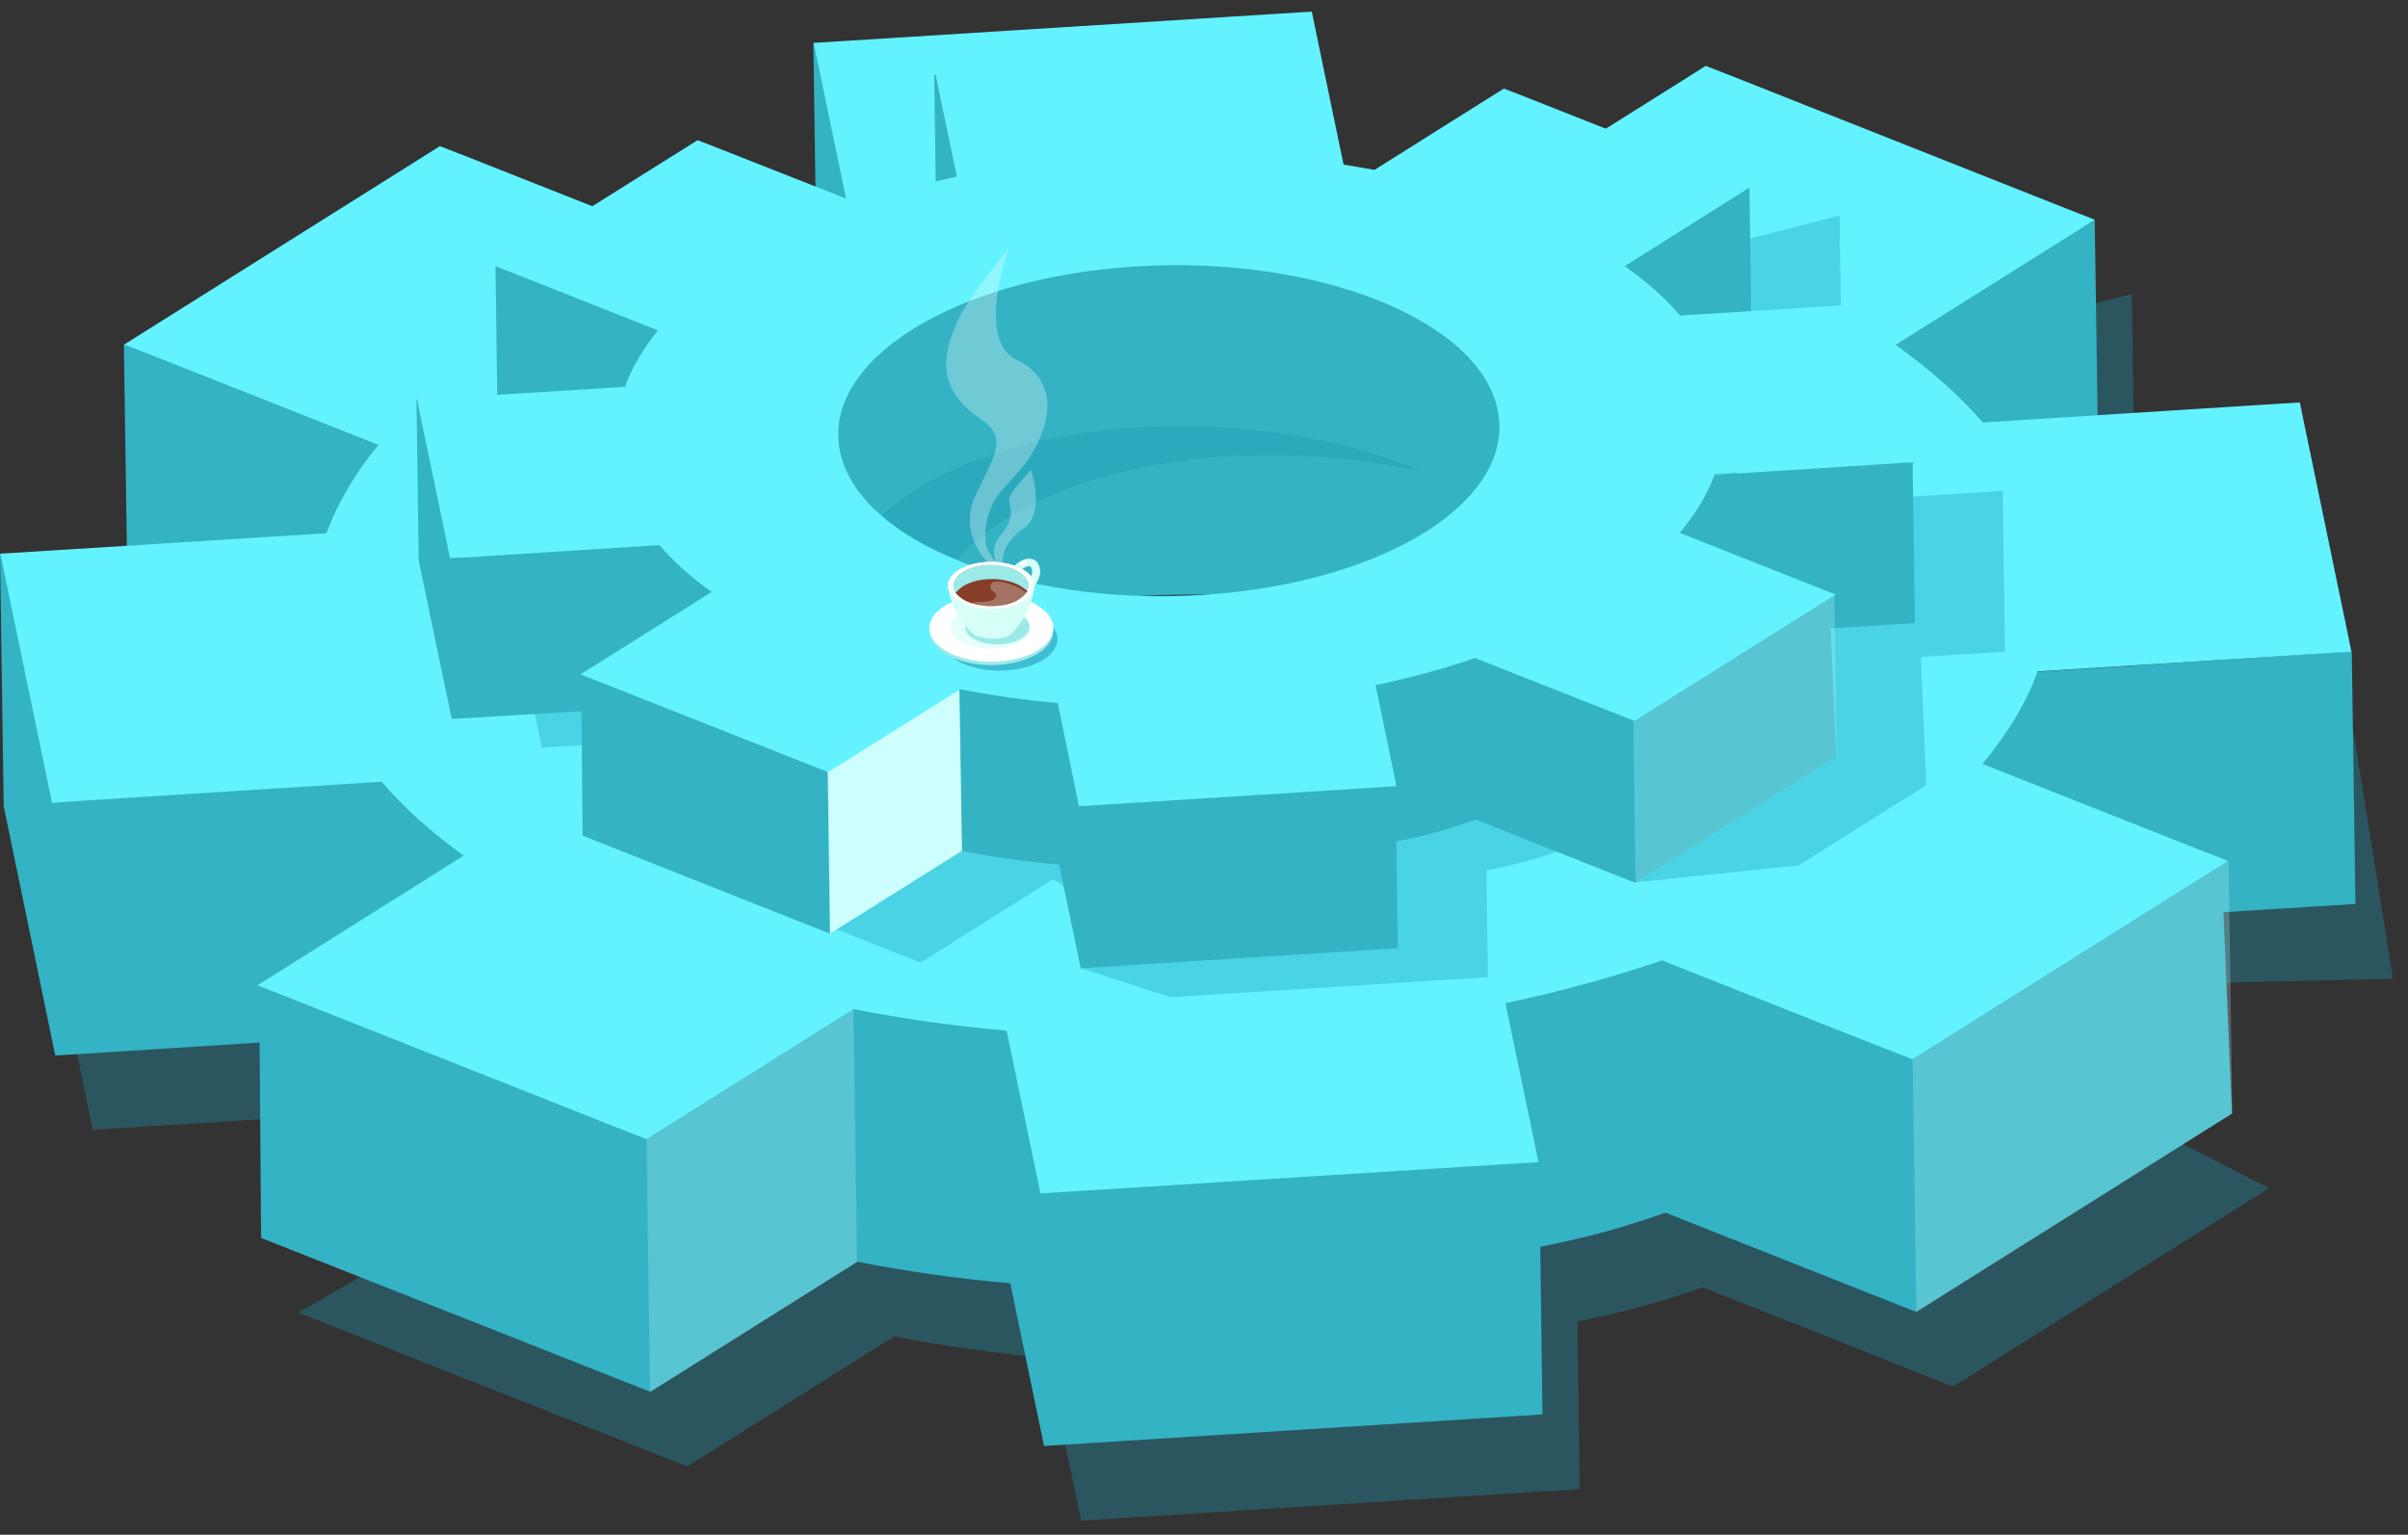 <svg width="160" height="102" viewBox="0 0 160 102" fill="none" xmlns="http://www.w3.org/2000/svg">
<rect x="0" y="0" width="160" height="102" fill="#333333" stroke="none"/>
<path opacity="0.34" d="M45.322 72.62L19.816 87.236L45.666 97.458L59.417 88.816C62.72 89.458 66.121 89.952 69.595 90.248L71.838 101.062L104.958 98.964L104.811 87.829C108.458 87.063 109.887 86.668 113.14 85.557L129.774 92.149L150.77 78.965L125.215 65.855L159.001 65.04L156.34 48.4L134.457 49.807C132.904 48.005 130.957 46.276 128.665 44.647L140.371 37.289L141.899 36.327L141.652 19.538L116.048 26.105L56.51 7.785L56.756 24.574L10.698 27.809L10.944 44.597L17.474 57.955L2.738 58.522L6.163 75.089L45.322 72.62ZM77.728 44.597C96.654 43.412 118.364 50.325 115.629 59.584C112.918 68.769 104.244 69.089 85.318 70.299C66.392 71.484 48.057 69.608 46.948 63.929C45.124 54.424 58.801 45.782 77.728 44.597Z" fill="#1D99B3"/>
<path d="M17.25 69.287L17.349 82.274L43.2 92.495L56.951 83.854C60.253 84.496 63.654 84.99 67.129 85.286L69.371 96.1L102.492 94.001L102.344 82.866C105.991 82.101 107.42 81.706 110.673 80.595L127.308 87.187L148.304 74.003L147.737 60.621L156.51 60.078L156.264 43.289L131.99 44.869C130.437 43.067 128.491 41.339 126.199 39.709L137.904 32.352L139.432 31.389L139.186 14.6L113.581 21.167L54.043 2.848L54.289 19.637L8.231 22.871L8.477 39.66L0 36.796L0.246 53.584L3.672 70.151L17.25 69.287ZM75.261 39.635C94.187 38.45 115.898 45.363 113.162 54.621C110.452 63.806 101.777 64.127 82.851 65.337C63.925 66.522 45.59 64.645 44.481 58.967C42.633 49.486 56.335 40.845 75.261 39.635Z" fill="#33B3C4"/>
<path opacity="0.24" d="M39.847 69.312L42.953 75.731L43.199 92.52L56.95 83.878L56.704 67.09L39.847 69.312Z" fill="#CCFFFE"/>
<path opacity="0.24" d="M126.962 63.584L127.085 70.398L127.332 87.211L148.328 74.002L148.082 57.214L126.962 63.584Z" fill="#CCFFFE"/>
<path d="M5.892 53.189L25.36 51.955C26.839 53.683 28.662 55.313 30.806 56.868L18.633 64.522L17.105 65.485L19.002 66.225L41.058 74.966L42.956 75.706L44.483 74.743L56.707 67.065C60.009 67.707 63.41 68.201 66.884 68.497L68.88 78.101L69.127 79.311L71.542 79.163L99.808 77.385L102.223 77.237L101.976 76.027L100.03 66.67C103.677 65.904 107.152 64.942 110.429 63.831L125.166 69.657L127.063 70.398L128.591 69.435L146.507 58.177L148.035 57.214L146.137 56.473L131.721 50.77C133.397 48.77 134.629 46.721 135.393 44.622L153.826 43.462L156.241 43.314L155.995 42.104L153.062 27.957L152.816 26.747L150.401 26.895L131.746 28.08C130.193 26.278 128.246 24.55 125.954 22.92L137.66 15.563L139.188 14.6L137.29 13.859L115.235 5.119L113.337 4.378L111.809 5.341L99.832 12.871C96.456 12.229 92.957 11.761 89.384 11.464L87.412 1.983L87.166 0.774L84.751 0.922L56.485 2.699L54.07 2.848L54.316 4.057L56.288 13.538C52.764 14.328 49.363 15.266 46.184 16.402L31.127 10.452L29.229 9.711L27.701 10.674L9.786 21.933L8.258 22.895L10.155 23.636L25.138 29.562C23.586 31.463 22.428 33.438 21.688 35.438L2.442 36.648L0.027 36.796L0.273 38.005L3.206 52.152L3.452 53.362L5.892 53.189ZM75.017 22.846C93.943 21.661 110.947 28.377 112.918 37.833C114.89 47.289 101.089 55.979 82.139 57.164C63.212 58.349 46.209 51.634 44.237 42.178C42.266 32.722 56.066 24.056 75.017 22.846Z" fill="#63F2FF"/>
<path opacity="0.34" d="M44.653 49.19L44.727 57.461L61.164 63.979L69.912 58.473C72.007 58.893 71.81 64.349 71.81 64.349L77.798 66.275L98.868 64.942L98.77 57.856C101.086 57.362 101.998 57.115 104.068 56.399L108.652 58.646L119.519 57.51L127.997 52.177L127.627 43.66L133.221 43.314L133.073 32.623L117.622 33.611C116.636 32.45 115.404 31.364 113.95 30.327L121.392 25.636L122.378 25.019L122.23 14.328L105.941 18.501L68.064 6.847L68.212 17.538L38.911 19.587L39.059 30.278L33.662 28.451L33.81 39.141L36.003 49.684L44.653 49.19ZM81.544 30.327C93.594 29.562 107.395 33.956 105.645 39.857C103.92 45.709 98.4 45.906 86.374 46.672C74.323 47.437 62.667 46.227 61.977 42.623C60.794 36.598 69.493 31.093 81.544 30.327Z" fill="#1D99B3"/>
<path d="M38.639 47.264L38.713 55.535L55.15 62.053L63.898 56.547C65.993 56.967 68.162 57.263 70.379 57.461L71.809 64.349L92.879 63.016L92.78 55.93C95.097 55.436 96.009 55.19 98.079 54.474L108.651 58.671L122.007 50.276L121.638 41.758L127.232 41.413L127.084 30.722L111.632 31.71C110.647 30.549 109.415 29.463 107.961 28.426L115.403 23.735L116.389 23.118L116.241 12.427L99.951 16.6L62.075 4.946L62.222 15.637L32.922 17.686L33.069 28.377L27.672 26.55L27.82 37.24L30.014 47.783L38.639 47.264ZM75.555 28.401C87.605 27.636 101.405 32.031 99.656 37.931C97.931 43.783 92.411 43.98 80.385 44.746C68.334 45.511 56.678 44.301 55.988 40.697C54.805 34.672 63.504 29.167 75.555 28.401Z" fill="#33B3C4"/>
<path d="M53.03 47.289L55.001 51.362L55.149 62.053L63.922 56.547L63.749 45.857L53.03 47.289Z" fill="#CCFFFE"/>
<path opacity="0.24" d="M108.453 43.635L108.527 47.98L108.674 58.671L122.031 50.276L121.883 39.586L108.453 43.635Z" fill="#CCFFFE"/>
<path d="M31.419 37.018L43.814 36.228C44.751 37.314 45.909 38.376 47.289 39.339L39.551 44.203L38.565 44.82L39.773 45.289L53.82 50.844L55.027 51.313L56.013 50.696L63.8 45.807C65.895 46.227 68.064 46.523 70.281 46.721L71.538 52.819L71.686 53.585L73.239 53.486L91.228 52.35L92.781 52.252L92.633 51.486L91.401 45.536C93.717 45.042 95.935 44.45 98.005 43.734L107.394 47.437L108.602 47.906L109.588 47.289L120.997 40.129L121.983 39.512L120.776 39.043L111.608 35.413C112.668 34.154 113.457 32.846 113.949 31.488L125.68 30.747L127.232 30.648L127.084 29.883L125.212 20.896L125.064 20.13L123.511 20.229L111.633 20.97C110.647 19.809 109.415 18.723 107.961 17.686L115.403 12.995L116.389 12.378L115.182 11.909L101.135 6.354L99.927 5.885L98.942 6.502L91.327 11.291C89.183 10.896 86.94 10.575 84.673 10.403L83.416 4.378L83.269 3.613L81.716 3.712L63.726 4.848L62.174 4.946L62.322 5.712L63.578 11.736C61.336 12.23 59.167 12.847 57.147 13.563L47.56 9.785L46.353 9.316L45.367 9.934L33.957 17.094L32.971 17.711L34.179 18.18L43.716 21.957C42.73 23.167 41.991 24.426 41.523 25.71L29.275 26.476L27.722 26.574L27.87 27.34L29.743 36.327L29.891 37.092L31.419 37.018ZM75.407 17.711C87.458 16.945 98.276 21.241 99.508 27.241C100.765 33.265 91.968 38.771 79.917 39.536C67.866 40.302 57.048 36.006 55.816 30.006C54.559 24.007 63.357 18.476 75.407 17.711Z" fill="#63F2FF"/>
<path opacity="0.37" d="M66.415 44.573C68.538 44.573 70.259 43.633 70.259 42.474C70.259 41.315 68.538 40.376 66.415 40.376C64.292 40.376 62.57 41.315 62.57 42.474C62.57 43.633 64.292 44.573 66.415 44.573Z" fill="#00638B"/>
<path d="M68.78 40.351C70.382 41.24 70.382 42.672 68.78 43.536C67.178 44.425 64.566 44.425 62.94 43.536C61.338 42.647 61.338 41.215 62.94 40.351C64.566 39.487 67.178 39.487 68.78 40.351Z" fill="#9CEAE8"/>
<path d="M65.873 43.98C68.146 43.98 69.988 42.974 69.988 41.734C69.988 40.493 68.146 39.487 65.873 39.487C63.6 39.487 61.757 40.493 61.757 41.734C61.757 42.974 63.6 43.98 65.873 43.98Z" fill="white"/>
<path opacity="0.63" d="M67.721 40.623C68.756 41.191 68.756 42.129 67.721 42.697C66.686 43.264 64.985 43.264 63.926 42.697C62.891 42.129 62.891 41.191 63.926 40.623C64.985 40.055 66.661 40.055 67.721 40.623Z" fill="#D6FFF8"/>
<path d="M67.77 40.845C68.608 41.289 68.608 42.03 67.77 42.499C66.932 42.943 65.601 42.943 64.763 42.499C63.925 42.054 63.925 41.314 64.763 40.845C65.601 40.4 66.932 40.4 67.77 40.845Z" fill="#9CEAE8"/>
<path d="M67.425 39.808C67.326 39.808 67.228 39.758 67.178 39.66C67.105 39.536 67.178 39.388 67.302 39.339C67.302 39.339 67.819 39.116 68.164 38.771C68.509 38.45 68.632 38.129 68.558 37.808C68.509 37.66 68.435 37.635 68.411 37.635C68.287 37.61 68.016 37.709 67.745 37.981C67.647 38.079 67.474 38.104 67.376 38.005C67.277 37.907 67.252 37.758 67.351 37.66C67.721 37.265 68.164 37.067 68.534 37.141C68.805 37.191 68.977 37.388 69.076 37.684C69.199 38.178 69.027 38.647 68.558 39.116C68.139 39.511 67.573 39.783 67.548 39.783C67.499 39.808 67.45 39.808 67.425 39.808Z" fill="#D6FFF8"/>
<path d="M67.894 37.808C69.027 38.425 69.027 39.413 67.894 40.03C66.76 40.647 64.961 40.647 63.827 40.03C62.694 39.413 62.694 38.425 63.827 37.808C64.936 37.191 66.76 37.191 67.894 37.808Z" fill="#9CEAE8"/>
<path d="M63.827 37.808C62.694 38.425 62.694 39.413 63.827 40.03C64.961 40.647 66.76 40.647 67.894 40.03C69.027 39.413 69.027 38.425 67.894 37.808C66.76 37.191 64.936 37.191 63.827 37.808ZM67.622 39.882C66.637 40.425 65.059 40.425 64.074 39.882C63.088 39.339 63.088 38.475 64.074 37.931C65.059 37.388 66.637 37.388 67.622 37.931C68.608 38.475 68.608 39.339 67.622 39.882Z" fill="#FCDEA9"/>
<path d="M63.827 37.808C62.694 38.425 62.694 39.413 63.827 40.03C64.961 40.647 66.76 40.647 67.894 40.03C69.027 39.413 69.027 38.425 67.894 37.808C66.76 37.191 64.936 37.191 63.827 37.808ZM67.622 39.882C66.637 40.425 65.059 40.425 64.074 39.882C63.088 39.339 63.088 38.475 64.074 37.931C65.059 37.388 66.637 37.388 67.622 37.931C68.608 38.475 68.608 39.339 67.622 39.882Z" fill="white"/>
<path opacity="0.5" d="M65.846 40.351C65.082 40.351 64.392 40.203 63.85 39.906C63.333 39.635 63.061 39.264 63.061 38.869C63.061 38.474 63.357 38.104 63.85 37.832C64.392 37.536 65.082 37.388 65.846 37.388C66.61 37.388 67.3 37.536 67.842 37.832C68.36 38.104 68.631 38.474 68.631 38.869C68.631 39.264 68.335 39.635 67.842 39.906C67.3 40.203 66.61 40.351 65.846 40.351ZM65.846 37.413C65.156 37.413 64.466 37.536 63.998 37.808C63.505 38.079 63.209 38.45 63.209 38.845C63.209 39.24 63.554 39.635 64.047 39.906C64.54 40.178 65.181 40.326 65.871 40.326C66.561 40.326 67.226 40.178 67.719 39.906C68.212 39.635 68.557 39.289 68.557 38.894C68.557 38.499 68.261 38.104 67.768 37.832C67.226 37.561 66.536 37.413 65.846 37.413Z" fill="#F3F5F6"/>
<path d="M67.893 40.03C66.76 40.647 64.961 40.647 63.827 40.03C63.408 39.808 63.162 39.536 63.038 39.24C63.162 40.252 64.32 42.054 64.862 42.252C65.503 42.474 66.341 42.548 66.957 42.277C67.597 42.005 68.682 40.079 68.706 39.067C68.632 39.413 68.361 39.758 67.893 40.03Z" fill="#D6FFF8"/>
<path d="M64.099 38.894C63.902 38.993 63.606 39.264 63.483 39.388C63.631 39.561 63.877 39.783 64.075 39.882C65.06 40.425 66.761 40.4 67.623 39.882C68.017 39.635 68.141 39.462 68.264 39.289C68.141 39.166 67.87 38.968 67.672 38.87C66.687 38.351 65.085 38.351 64.099 38.894Z" fill="#863E29"/>
<path opacity="0.3" d="M68.189 39.388C67.696 38.968 66.439 38.499 65.971 38.697C65.848 38.771 65.676 39.067 65.947 39.264C66.07 39.363 66.292 39.536 66.144 39.734C65.971 39.956 65.602 39.98 65.331 40.005C65.232 40.005 64.69 39.98 64.591 40.104C65.602 40.425 66.834 40.301 67.622 39.882C67.746 39.808 67.844 39.733 67.943 39.66C68.14 39.487 68.189 39.388 68.189 39.388Z" fill="#E9ECEE"/>
<path d="M68.166 37.265C68.166 37.265 68.043 37.215 67.845 37.388C67.624 37.561 67.845 37.586 67.845 37.586C67.845 37.586 68.018 37.61 68.215 37.462C68.412 37.363 68.166 37.265 68.166 37.265Z" fill="white"/>
<path opacity="0.3" d="M66.635 37.462C66.635 37.462 66.413 36.203 67.991 35.141C69.494 34.154 68.508 31.241 68.508 31.241C68.508 31.241 67.177 32.648 67.079 33.043C66.931 33.709 67.67 34.178 66.438 35.635C65.748 36.475 66.192 37.388 66.192 37.388C66.192 37.388 65.748 36.87 65.576 36.401C65.403 35.907 65.378 34.796 65.896 33.635C66.635 32.006 68.36 31.339 69.321 28.525C70.209 25.932 68.779 24.451 67.596 23.932C64.787 22.698 67.005 16.526 67.005 16.526C67.005 16.526 64.269 19.809 63.653 21.291C63.037 22.747 61.682 25.562 65.181 27.858C67.153 29.167 65.871 30.549 64.762 33.068C63.653 35.611 65.723 37.462 65.723 37.462C66.019 37.561 66.29 37.61 66.635 37.462Z" fill="white"/>
</svg>
